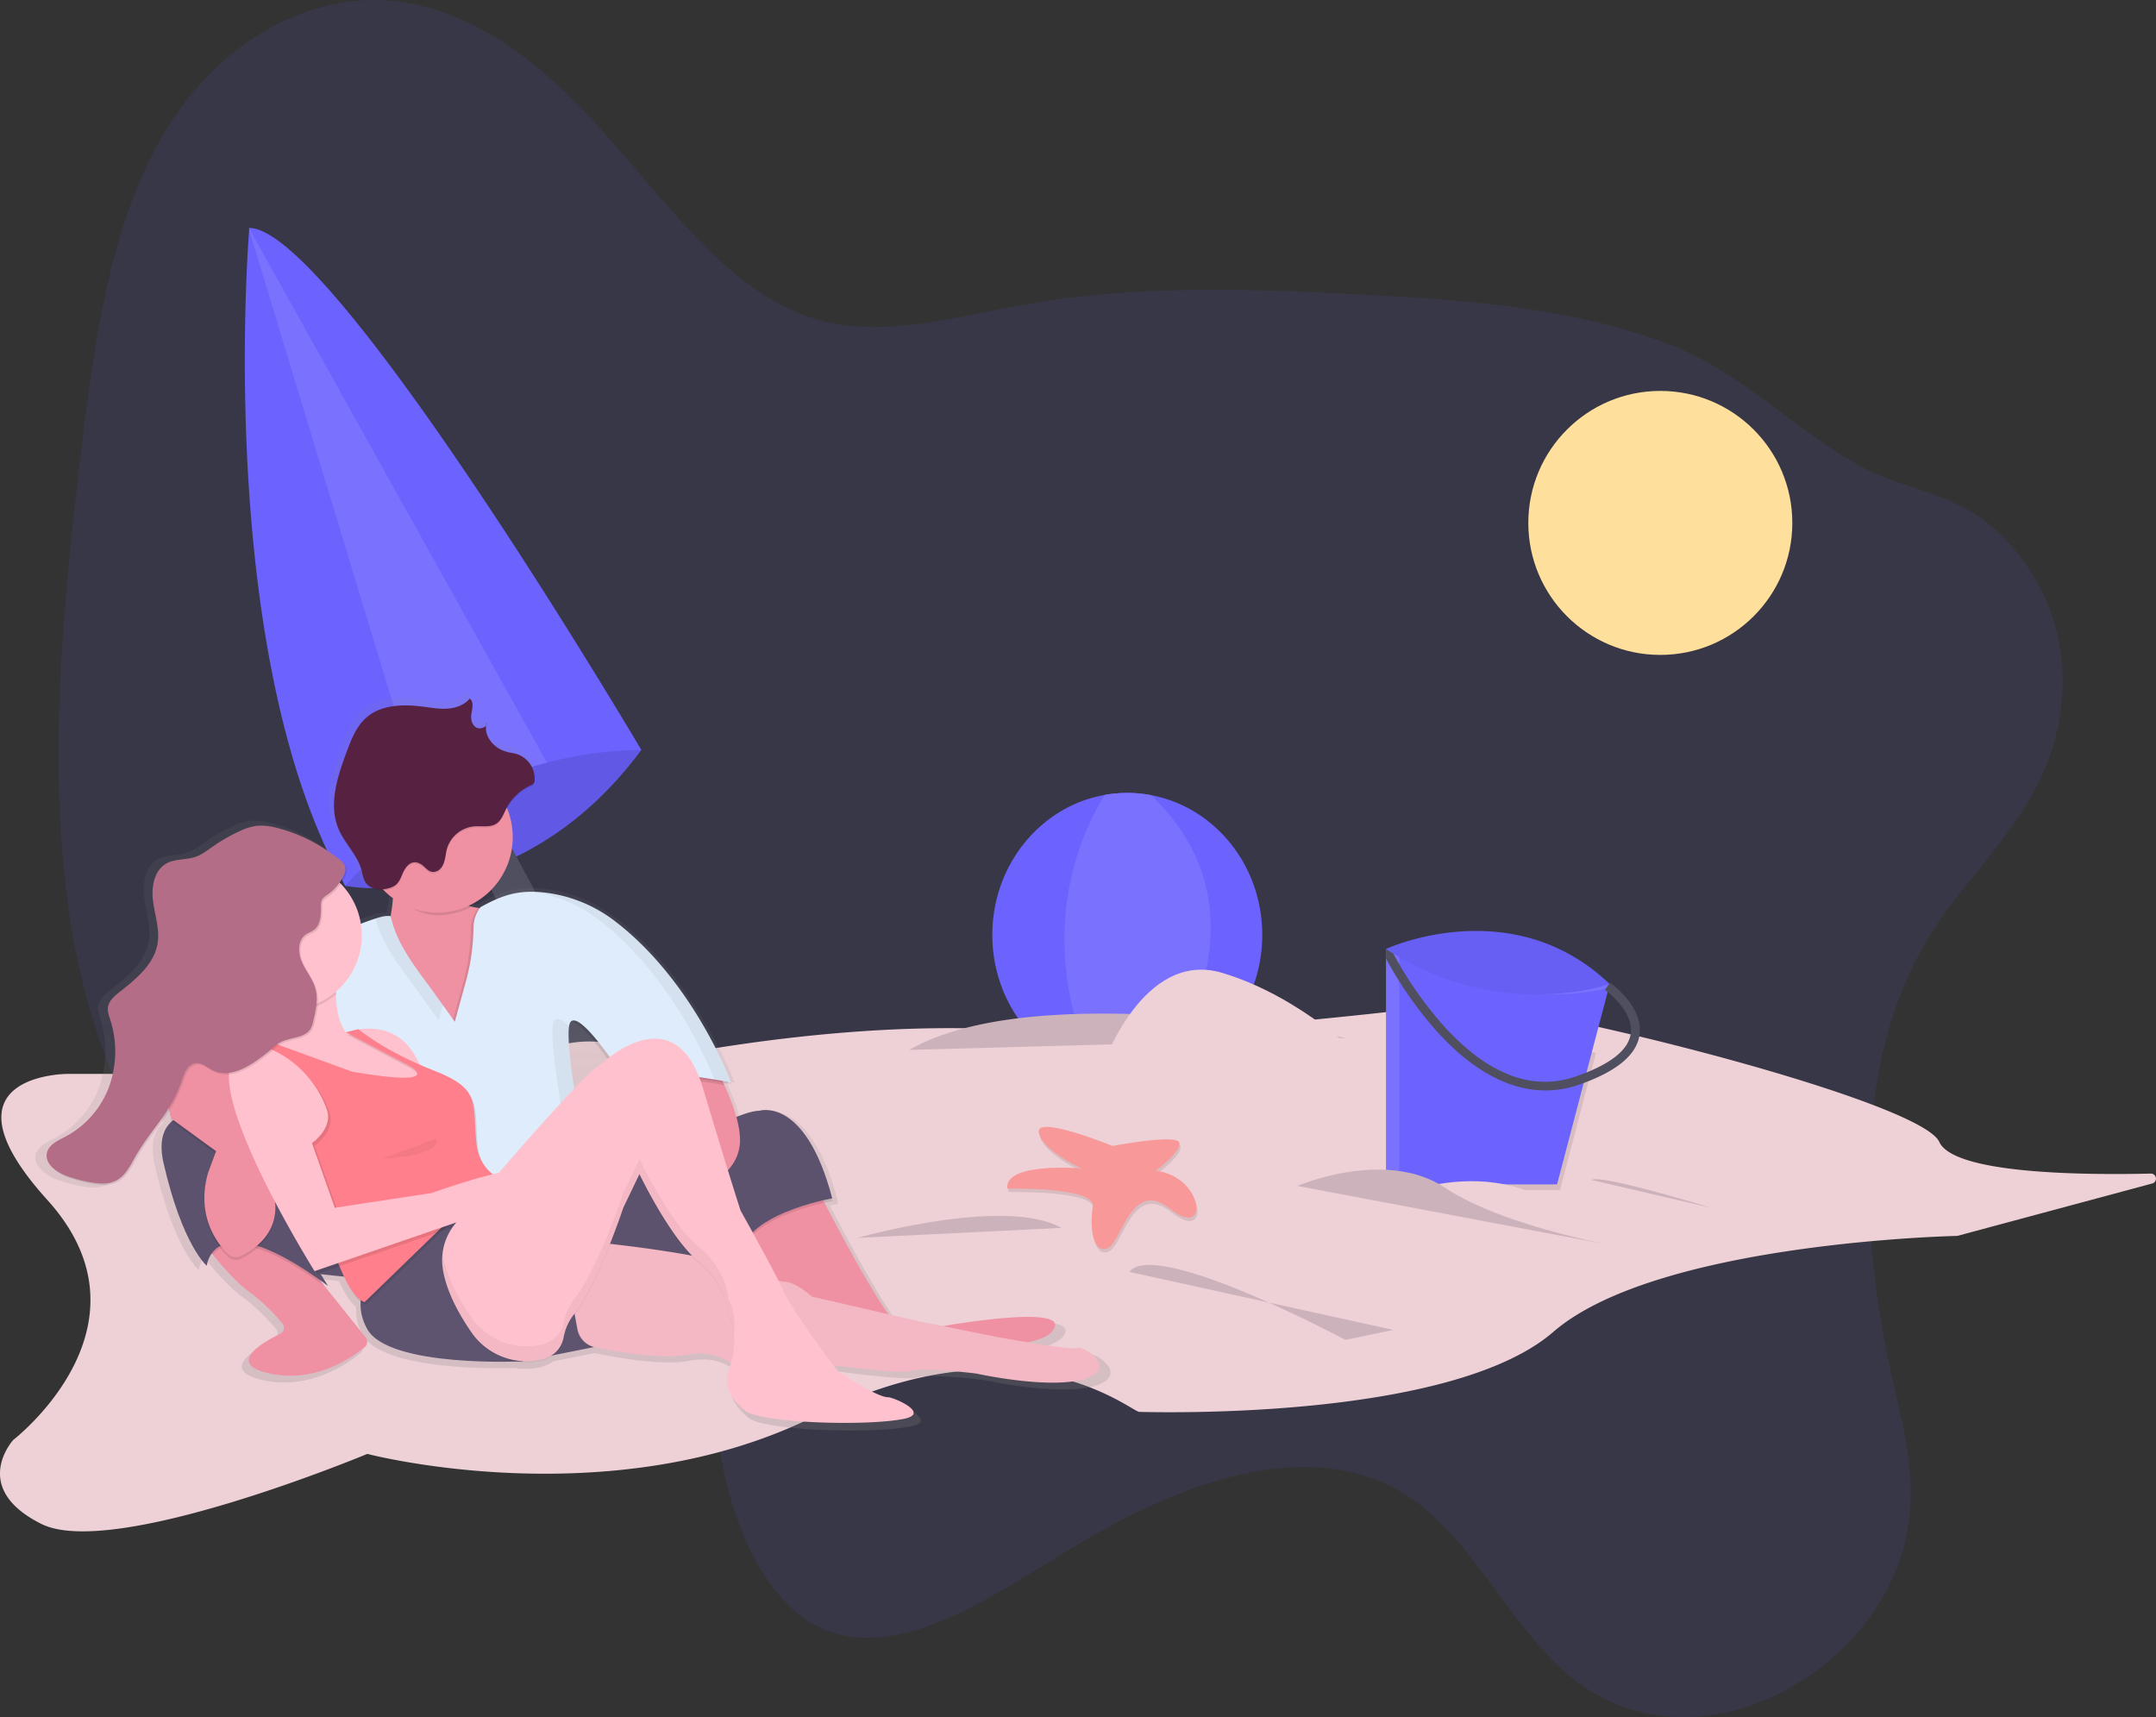 <svg xmlns="http://www.w3.org/2000/svg" xmlns:xlink="http://www.w3.org/1999/xlink" id="8fae4d9c-3ffe-41c7-ae12-9d10810cbeb6" width="1077.99" height="858.58" data-name="Layer 1" viewBox="0 0 1077.99 858.58"><rect x="0" y="0" width="1077.99" height="858.58" fill="#333333" stroke="none"/><defs><linearGradient id="6f8749ca-511d-4759-8c67-c6ca09cd723c" x1="303.23" x2="303.23" y1="380.44" y2="379.07" gradientUnits="userSpaceOnUse"><stop offset="0" stop-color="gray" stop-opacity=".25"/><stop offset=".54" stop-color="gray" stop-opacity=".12"/><stop offset="1" stop-color="gray" stop-opacity=".1"/></linearGradient><linearGradient id="694b858e-b97c-4530-94e4-ee1451c74b1d" x1="303.23" x2="303.23" y1="379.75" y2="378.38" xlink:href="#6f8749ca-511d-4759-8c67-c6ca09cd723c"/><linearGradient id="af4071b7-43dd-4316-b43e-b9c2534923d0" x1="347.52" x2="347.52" y1="736.02" y2="366.17" xlink:href="#6f8749ca-511d-4759-8c67-c6ca09cd723c"/><linearGradient id="ff04ffe4-4750-4f5d-b6ca-57aefdc18bdd" x1="355.14" x2="355.14" y1="565.29" y2="531.2" xlink:href="#6f8749ca-511d-4759-8c67-c6ca09cd723c"/><linearGradient id="7361859e-fe61-4bdf-97de-9abd060aa8b0" x1="266.1" x2="266.1" y1="444.08" y2="444.08" xlink:href="#6f8749ca-511d-4759-8c67-c6ca09cd723c"/></defs><title>beach</title><path fill="#6c63ff" d="M1024.8,490.29c-39.2,65.34-33,153.7-16.87,223.23,5.4,23.28,11.64,47.85,6.51,74-6.27,32-28.11,57.35-50.09,71.94-40.07,26.6-85.48,26.39-118.23-.53-28.3-23.27-46.65-64.19-75.56-86.19C722.18,736,655,759.39,596.48,795c-41.41,25.19-87,57-124.82,39.76-26.6-12.16-42.87-47.16-50.22-85.36-3.55-18.45-5.59-38.61-14.05-52.6-5-8.32-12-13.84-19.27-18.34-66.19-41.14-156.77-5-220.52-51.75-43.06-31.54-67-97.43-74.32-168.11s.19-146.48,9.38-221.14C109.2,184.4,117.88,127.57,145,84.15c28.74-45.93,73.46-66.81,112.1-63s71.92,29,100.52,59.93c35.74,38.61,67.81,88.08,114.5,100.13,31.79,8.2,66.74-2.13,100.68-8.14,56.73-10.05,112.53-8,167.94-5.13,53,2.76,106.39,6.35,155.63,25.27,34.84,13.39,61.38,41.79,93.83,60.07,21.15,11.92,45.15,13.19,64.81,29.18,24.21,19.7,44.94,56.37,34.63,103.12C1079.87,430,1045.61,455.61,1024.8,490.29Z" opacity=".1" transform="translate(-61.01 -20.71)"/><path fill="#6c63ff" d="M692.13,488.17c0,32.75-21.07,60.32-49.73,68.51a64.58,64.58,0,0,1-34.23.35c-29.29-7.74-51-35.63-51-68.86,0-35.2,24.33-64.41,56.27-70a64.64,64.64,0,0,1,23.06.12C668.13,424.16,692.13,453.22,692.13,488.17Z" transform="translate(-61.01 -20.71)"/><path fill="#6c63ff" d="M642.4,556.69a64.58,64.58,0,0,1-34.23.35c-29.69-67.45-8.15-117.26,5.29-138.88a64.64,64.64,0,0,1,23.06.12C686.34,466,663.29,523.62,642.4,556.69Z" transform="translate(-61.01 -20.71)"/><path fill="#fff" d="M642.4,556.69a64.58,64.58,0,0,1-34.23.35c-29.69-67.45-8.15-117.26,5.29-138.88a64.64,64.64,0,0,1,23.06.12C686.34,466,663.29,523.62,642.4,556.69Z" opacity=".1" transform="translate(-61.01 -20.71)"/><path fill="#6c63ff" d="M233.66,463.67s86,16,148-68c0,0-52-51-88-40s-60,76-60,76Z" transform="translate(-61.01 -20.71)"/><path d="M233.66,463.67s86,16,148-68c0,0-52-51-88-40s-60,76-60,76Z" opacity=".1" transform="translate(-61.01 -20.71)"/><polygon fill="#504f60" points="211.66 374.96 299.65 555.96 320.65 544.96 229.66 374.96 211.66 374.96"/><path fill="#6c63ff" d="M381.66,395.67A195,195,0,0,0,334.44,402a204.35,204.35,0,0,0-59.92,26.7c-26.61,17.33-40.86,35-40.86,35C170.21,352.15,184.4,151,185.59,135.6h0c0-.24,0-.44,0-.58l0-.34C227.66,134.67,381.66,395.67,381.66,395.67Z" transform="translate(-61.01 -20.71)"/><path fill="#eed1d7" d="M1137.13,612.46l-97.47,26.21s-150,3-202,48-203,40-207,40-60-49-162,2-224,19-224,19-127,53-163,35-14-42-14-42,74-57,17-120,10-63,10-63H287.45a95.77,95.77,0,0,0,45.21-10.87c15.06-8.05,32.78-5.48,44.64-2.09a71.38,71.38,0,0,0,31.54,1.7C505.61,530,567.36,534.7,593,538.28a143,143,0,0,0,32.23.79c32.7-2.85,100.56-8.9,137.41-13.28,10.14-1.2,17.93-2.27,22-3.12,11.4-2.38,65.22,8.11,119.66,22.14,60.16,15.49,121.09,35.31,126.34,46.86,7.24,15.92,71.05,16.65,105.76,15.84A2.52,2.52,0,0,1,1137.13,612.46Z" transform="translate(-61.01 -20.71)"/><path fill="#ccb2bb" d="M757.66,685.67l-24,5s-95-51-108-34" transform="translate(-61.01 -20.71)"/><path fill="#ccb2bb" d="M733.66,539.67s-154-31-218,6" transform="translate(-61.01 -20.71)"/><path d="M617.79,595.38s-38.5-15.74-36.82-6.74,21.36,18,21.36,18-38.78-3.37-37.1,10.12c0,0,44.4-1.12,42.72,9s0,23.61,7.31,20.8,11.8-35.41,31.48-19.67,16.86-16.3-7.31-19.11c0,0,12.93-9.56,11.8-14.05S617.79,595.38,617.79,595.38Z" opacity=".1" transform="translate(-61.01 -20.71)"/><path fill="#f89898" d="M617.23,593.69s-38.5-15.74-36.82-6.74,21.36,18,21.36,18-38.78-3.37-37.1,10.12c0,0,44.4-1.12,42.72,9s0,23.61,7.31,20.8,11.8-35.41,31.48-19.67,16.86-16.3-7.31-19.11c0,0,12.93-9.56,11.8-14.05S617.23,593.69,617.23,593.69Z" transform="translate(-61.01 -20.71)"/><path fill="#ccb2bb" d="M916.66,624.67s-55-17-60-14" transform="translate(-61.01 -20.71)"/><path fill="#ccb2bb" d="M489.66,639.67s74-21,102-5" transform="translate(-61.01 -20.71)"/><path fill="#eed1d7" d="M612.16,554.17s20-59,60-47,70,43,70,43l-130,10Z" transform="translate(-61.01 -20.71)"/><path fill="#ccb2bb" d="M177.16,620.17s31,13,83,8,93,26,93,26" transform="translate(-61.01 -20.71)"/><path fill="#fff" d="M334.44,402a204.35,204.35,0,0,0-59.92,26.7h0L185.59,135.6h0l-.43-1.42.47.84Z" opacity=".1" transform="translate(-61.01 -20.71)"/><path fill="#6c63ff" d="M754,495.2S816.88,466,865.86,512.74c0,0-30.71,34.36-43.86,28.51s-52.64-16.08-57-27.05A80.7,80.7,0,0,0,754,495.2Z" transform="translate(-61.01 -20.71)"/><path d="M754,495.2S816.88,466,865.86,512.74c0,0-30.71,34.36-43.86,28.51s-52.64-16.08-57-27.05A80.7,80.7,0,0,0,754,495.2Z" opacity=".05" transform="translate(-61.01 -20.71)"/><path d="M859,547.21l-3.34,12.71-1.37,5.21L841,615.83H755.47V533.3c7.41-.88,13.11-1.66,16.08-2.28C779.89,529.28,819.23,537,859,547.21Z" opacity=".1" transform="translate(-61.01 -20.71)"/><path fill="#6c63ff" d="M865.86,512.74l-1,3.92L854.23,557l-1.37,5.21L839.54,612.9H754V495.2q1.84,1.21,3.67,2.32h0c52.77,32.34,102.68,17.06,107.76,15.37Z" transform="translate(-61.01 -20.71)"/><g opacity=".1"><path fill="#fff" d="M865.34,514.72l.52-2-.42.15c-2.39.79-14.72,4.6-32.6,5A131.1,131.1,0,0,0,865.34,514.72Z" transform="translate(-61.01 -20.71)"/><path fill="#fff" d="M757.68,497.52h0q-1.83-1.11-3.67-2.32V612.9h6.58V499.26C759.62,498.69,758.65,498.12,757.68,497.52Z" transform="translate(-61.01 -20.71)"/></g><path fill="#504f60" d="M880.77,538.16c-1.37,9.63-10.75,17.71-27.91,24.05q-1.16.44-2.37.86a50.65,50.65,0,0,1-16.71,2.87c-18.11,0-36.52-9.89-54.09-29.23A192.43,192.43,0,0,1,754,500V495.2q1.84,1.21,3.67,2.32h0A191,191,0,0,0,783,533.81c22,24.22,44.24,32.67,66,25.11,1.81-.63,3.53-1.27,5.17-1.93,13.68-5.51,21.14-12,22.2-19.45,1.33-9.35-8-18-11.59-20.89-.8-.65-1.3-1-1.33-1l1.94-2.74.59-.84C866.72,512.53,882.76,524.05,880.77,538.16Z" transform="translate(-61.01 -20.71)"/><circle cx="830.15" cy="261.46" r="66" fill="#ffdf9c"/><g opacity=".05"><path fill="url(#6f8749ca-511d-4759-8c67-c6ca09cd723c)" d="M303.07,380.44a2.35,2.35,0,0,0,.33-1.37A8.57,8.57,0,0,0,303.07,380.44Z" transform="translate(-61.01 -20.71)"/></g><g opacity=".05"><path fill="url(#694b858e-b97c-4530-94e4-ee1451c74b1d)" d="M303.07,379.75a2.35,2.35,0,0,0,.33-1.37A8.57,8.57,0,0,0,303.07,379.75Z" transform="translate(-61.01 -20.71)"/></g><path fill="url(#af4071b7-43dd-4316-b43e-b9c2534923d0)" d="M605.17,697.76c-1.56.78-14.37-1.09-25.19-2.86,5.83-1.33,10.1-3.1,12.11-5.41,11.63-13.37-39.6-5.63-55.8-2.9l-13-2.61-14.6-3.37c-10.07-14.15-25.33-42.85-32.72-57.08,2.45-.55,4-.82,4-.82-.12-.45-.24-.88-.36-1.31l.36-.06c-13.77-52.32-37.17-44.75-37.17-44.75-2.8,0-6.91,1.21-11.77,3.19a111.44,111.44,0,0,0-6.08-16.22l-.57-1.23,2.59.49s-.13-.36-.4-1l.24,0,.57.11.12,0,.23,0,.6.12s-18.9-51.29-59.08-82.15a72.69,72.69,0,0,0-36.75-14.89c-.71-.07-1.4-.13-2.09-.18l-.62,0-1.54-.07-1.08,0h0c-9.12-.13-15.77,2.12-23.45,6-1.4.69-2.83,1.43-4.31,2.24a31.21,31.21,0,0,1-3.42-.61q-.92-.22-1.8-.51a38.56,38.56,0,0,0,19.71-49.81,26.28,26.28,0,0,1,11.93-10.95,3.85,3.85,0,0,0,1.64-1.09,3.59,3.59,0,0,0,.46-2.06V408c0-.13,0-.26,0-.39s0-.16,0-.24v-.06A13.28,13.28,0,0,0,316.46,394a21.07,21.07,0,0,1-5.52-1.59c-4.27-1.94-7.76-6.27-8-10.76a8.76,8.76,0,0,1,.11-1.2l-.1.15c0-.28.06-.56.1-.84a4,4,0,0,1-5.44,1,6.24,6.24,0,0,1-2.15-4.93,11.4,11.4,0,0,1,.16-1.54,21.84,21.84,0,0,0,.52-4.31c.07-1.53-.22-2.93-1.46-3.74-2.63,3.24-6.89,4.78-11,5.11s-8.32-.4-12.45-.95C261,369,249.51,369.15,241.82,376c-5,4.45-7.53,11-9.87,17.26-3.31,8.86-6.62,18.48-6.52,27.72a30.7,30.7,0,0,0,2.41,12.59c3.22,7.42,9.76,13.28,11.76,21.12a22.38,22.38,0,0,0,1.57,5.35c1.81,3.31,6,4.64,9.81,4.13a38.75,38.75,0,0,0,4.6,3.91c0,.43-.07.87-.11,1.3-.26,2.71-.62,5.39-1.12,8-.31-.44-.73-.2-2-.2l-.43,0h-.11l-.5.06h0l-.54.09-.12,0-.63.13h0l-.69.17-.09,0-.77.21h0l-.84.24h0c-2.4.72-5.32,1.77-8.4,3A37.74,37.74,0,0,0,229,460.84a20.6,20.6,0,0,0,2.59-4.79c1-2.8,0-4.73-1.84-6.39a38.22,38.22,0,0,0-5.43-4.21,79.73,79.73,0,0,0-28.19-13.31,29,29,0,0,0-10.07-1.05,29.55,29.55,0,0,0-9.16,2.93,87.69,87.69,0,0,0-13.24,7.65c-2.81,2-5.57,4.14-8.81,5.26-4.87,1.69-10.5.9-15,3.44-6.28,3.55-7.69,12.07-6.76,19.23s3.47,14.29,2.34,21.42c-1.69,10.67-10.94,18.25-19.44,24.91-2.68,2.1-5.55,4.56-6,7.94-.26,2.11.52,4.19,1.17,6.22a52.86,52.86,0,0,1-.53,34.06,47.6,47.6,0,0,1-22.23,25.61c-3.91,2-8.65,4.13-9.56,8.44-.62,2.9.75,5.46,3,7.51a20.55,20.55,0,0,0,7.72,4.84A69.48,69.48,0,0,0,102.78,614c4,.63,8.21.87,11.83-.87,4.21-2,6.78-6.32,9-10.43,5.69-10.5,12.23-17.49,17.63-25.94.71,3.09,1.29,5.24,1.32,5.36-4.48,4-6.58,10.68-4.13,21.36,9.64,42,22,52.32,22,52.32a14.6,14.6,0,0,1,2.55-6.29l.55.66h0c5.88,7.14,12.63,14.57,18.24,18.7a95.9,95.9,0,0,1,17.31,16.45,3.45,3.45,0,0,1-1.18,5.27c-8.83,4.3-28.13,15.34-5.11,20.27s41.8-8.12,48.39-13.57a3.46,3.46,0,0,0,.5-4.83l-21-26.2L218.17,663c1.39,1,2.8,2,4.26,3.08l-3.74-6,11.84,1.23c.34.72.69,1.43,1,2.11,2.36,4.85,4.86,8.63,7.46,10.74a25.43,25.43,0,0,0,3.36,13.93c9.45,17.13,61.48,17,76.06,16.65a34,34,0,0,0,4.1.4,34.31,34.31,0,0,0,6.79-.45l.48-.08a17.49,17.49,0,0,0,7.84-3.22l20.71-4.14.47.11c11.69,2.41,33.93,6.26,46.7,3.81,12.24-2.35,19.33,1.73,22.59,4.55a38,38,0,0,1-1.25,3.71h.18c-.81,1.8-3.83,10.5,8.43,20.31,8,6.4,62.54,8.07,81.23,4.13,13.46-2.84-5.67-11-8.26-11-5.87,0-24.09-12.36-26-13.65l-2-2.68c12.67,1.69,35,4.37,39.37,2.9,6.2-2.07,33.73,1.38,33.73,1.38s37.17,8.26,55.07,2.75S607.93,696.39,605.17,697.76Z" transform="translate(-61.01 -20.71)"/><g opacity=".05"><path fill="url(#ff04ffe4-4750-4f5d-b6ca-57aefdc18bdd)" d="M362.17,552.52c-2.17.93-7.33,5.79-14,12.77-2.13-14-3.5-26.64-2.61-31.89a4.73,4.73,0,0,1,.79-2.19c4-.27,12.18,9.77,18.71,18.86C363.22,551.51,362.17,552.52,362.17,552.52Z" transform="translate(-61.01 -20.71)"/></g><g opacity=".05"><polygon fill="url(#7361859e-fe61-4bdf-97de-9abd060aa8b0)" points="266.1 444.08 266.1 444.08 266.1 444.08 266.1 444.08"/></g><path fill="#ef91a3" d="M469,613.82s35,69.42,43.81,72.12,14.83-1.35,14.83-1.35,72.79-13.48,59.31,2-131.43,6.07-131.43,6.07L425.9,626Z" transform="translate(-61.01 -20.71)"/><path d="M368.61,615.17s56.62-37.74,72.12-37.74c0,0,22.92-7.41,36.4,43.81,0,0-46.51,8.09-45.83,30.33l-8.76-18.87-37.74,41.79-45.83-31Z" opacity=".1" transform="translate(-61.01 -20.71)"/><path fill="#5d526e" d="M368.61,613.82s56.62-37.74,72.12-37.74c0,0,22.92-7.41,36.4,43.81,0,0-46.51,8.09-45.83,30.33l-8.76-18.87-37.74,41.79-45.83-31Z" transform="translate(-61.01 -20.71)"/><path fill="#ef91a3" d="M430.61,594.95c-3.37,16.18-20.89,18.87-20.89,18.87l-24.94-15.5s-3.52-23.22-6.49-37.37c-1.14-5.44-2.2-9.54-2.95-10.48-2.7-3.37,39.77-2.7,39.77-2.7a167,167,0,0,1,8.13,15.55C427.86,573.43,432.41,586.31,430.61,594.95Z" transform="translate(-61.01 -20.71)"/><path fill="#ef91a3" d="M322.77,473l-14.15,67.4-34.37-8.76S242.57,506.65,252,491.15c3.09-5.07,4.66-12.44,5.38-20.07,1.48-15.71-.66-32.51-.66-32.51s37.74-10.11,30.33,17.52c-3,11.35,2.43,16.22,9.95,18C307.79,476.7,322.77,473,322.77,473Z" transform="translate(-61.01 -20.71)"/><path d="M297,474.12a37.51,37.51,0,0,1-17.36,4.23c-8.32,0-16.34-5.21-22.58-9.77a154,154,0,0,0-.34-30s37.74-10.11,30.33,17.52C284,467.45,289.48,472.32,297,474.12Z" opacity=".1" transform="translate(-61.01 -20.71)"/><circle cx="218.63" cy="418.54" r="37.74" fill="#ef91a3"/><path d="M276.81,518l10.24,14.28,5.82-21.11a105.06,105.06,0,0,0,3.53-25.88A17.78,17.78,0,0,1,299.86,475c10.5-5.73,18.3-8.75,31.54-7.39a71.18,71.18,0,0,1,36,14.58c39.34,30.22,57.84,80.43,57.84,80.43S371.3,551.81,374,563.94c0,0-23.59-37.74-29-31.68s11.46,86.27,11.46,86.27l-110.54,8.09-29-76.84,1.35-57.29s28.65-13.14,34.71-13.14c2.12,0,1.8-.74,2.7,2.7C259.17,495.29,268.84,506.87,276.81,518Z" opacity=".1" transform="translate(-61.01 -20.71)"/><path d="M423.24,563.32c-9.38-1.69-35.93-6-44.95-2.37-1.14-5.44-2.2-9.54-2.95-10.48-2.7-3.37,39.77-2.7,39.77-2.7A167,167,0,0,1,423.24,563.32Z" opacity=".1" transform="translate(-61.01 -20.71)"/><path fill="#dfecfb" d="M278.16,517.31l10.24,14.28,5.82-21.11a105.06,105.06,0,0,0,3.53-25.88,17.78,17.78,0,0,1,3.45-10.29c10.5-5.73,18.3-8.75,31.54-7.39a71.18,71.18,0,0,1,36,14.58c39.34,30.22,57.84,80.43,57.84,80.43s-53.92-10.78-51.22,1.35c0,0-23.59-37.74-29-31.68s11.46,86.27,11.46,86.27L247.28,626l-29-76.84,1.35-57.29s28.65-13.14,34.71-13.14c2.12,0,1.8-.74,2.7,2.7C260.52,494.62,270.19,506.2,278.16,517.31Z" transform="translate(-61.01 -20.71)"/><path d="M253.43,465.92c-3.79.68-8.2-.6-10-4a21.91,21.91,0,0,1-1.54-5.24c-2-7.68-8.36-13.41-11.51-20.68-5.31-12.25-.65-26.29,4-38.8,2.3-6.14,4.77-12.54,9.67-16.9,7.53-6.7,18.77-6.86,28.76-5.54,4,.53,8.12,1.25,12.19.93s8.24-1.83,10.82-5c2.17,1.41,1.37,4.67.92,7.21s-.08,5.46,2,7,5.82.27,5.65-2.27c-1.82,5.4,2.2,11.37,7.39,13.72a20.63,20.63,0,0,0,5.41,1.56A13,13,0,0,1,328.26,411v.06a3.52,3.52,0,0,1-.45,2,3.77,3.77,0,0,1-1.6,1.06,25.71,25.71,0,0,0-12.15,11.6c-1.4,2.73-2.45,5.89-5,7.56-3.17,2-7.31,1-11.07,1.32a15.71,15.71,0,0,0-13.56,11.13c-.87,3.12-.76,6.52-2.71,9.3a5.3,5.3,0,0,1-3.69,2.32c-2.92.32-4.27-2.31-6.36-3.66-4.93-3.18-8.07,1-9.63,5C260.3,463,259.11,464.91,253.43,465.92Z" opacity=".1" transform="translate(-61.01 -20.71)"/><path fill="#572142" d="M253.43,465.24c-3.79.68-8.2-.6-10-4a21.91,21.91,0,0,1-1.54-5.24c-2-7.68-8.36-13.41-11.51-20.68-5.31-12.25-.65-26.29,4-38.8,2.3-6.14,4.77-12.54,9.67-16.9,7.53-6.7,18.77-6.86,28.76-5.54,4,.53,8.12,1.25,12.19.93s8.24-1.83,10.82-5c2.17,1.41,1.37,4.67.92,7.21s-.08,5.46,2,7,5.82.27,5.65-2.27c-1.82,5.4,2.2,11.37,7.39,13.72a20.63,20.63,0,0,0,5.41,1.56,13,13,0,0,1,11.15,13.06v.06a3.52,3.52,0,0,1-.45,2,3.77,3.77,0,0,1-1.6,1.06,25.71,25.71,0,0,0-12.15,11.6c-1.4,2.73-2.45,5.89-5,7.56-3.17,2-7.31,1-11.07,1.32a15.71,15.71,0,0,0-13.56,11.13c-.87,3.12-.76,6.52-2.71,9.3a5.3,5.3,0,0,1-3.69,2.32c-2.92.32-4.27-2.31-6.36-3.66-4.93-3.18-8.07,1-9.63,5C260.3,462.36,259.11,464.23,253.43,465.24Z" transform="translate(-61.01 -20.71)"/><g opacity=".05"><path d="M360.64,480.81c36.39,27.95,54.95,73,57.53,79.61,5,.82,8.4,1.5,8.4,1.5s-18.5-50.22-57.84-80.43a71.18,71.18,0,0,0-36-14.58c-1.84-.19-3.56-.28-5.21-.31A71.55,71.55,0,0,1,360.64,480.81Z" transform="translate(-61.01 -20.71)"/><path d="M249,480.7c3.46,13.24,13.13,24.82,21.11,35.94l10.24,14.28,2.11-7.66-4.26-5.94c-8-11.12-17.65-22.7-21.11-35.94-.9-3.43-.57-2.7-2.7-2.7a22.38,22.38,0,0,0-5.59,1.26Z" transform="translate(-61.01 -20.71)"/><path d="M371.76,557.74c2.19,3.29,3.59,5.53,3.59,5.53-1.18-5.29,8.42-6.22,19.62-5.59C386.18,556.75,377.06,556.34,371.76,557.74Z" transform="translate(-61.01 -20.71)"/><path d="M345.57,533.76c-3.19-3-5.87-4.45-7.3-2.85-5.39,6.07,11.46,86.27,11.46,86.27l-102.91,7.53.46,1.23,110.54-8.09S343.15,548,345.57,533.76Z" transform="translate(-61.01 -20.71)"/></g><path fill="#ef91a3" d="M243.44,694.22c-6.45,5.34-24.76,18.13-47.38,13.28s-3.63-15.64,5-19.85a3.38,3.38,0,0,0,1.15-5.16,93.9,93.9,0,0,0-16.94-16.1c-5.49-4-12.11-11.32-17.86-18.31h0c-3-3.66-5.8-7.23-8.07-10.23a3.38,3.38,0,0,1,3.59-5.3l44.19,12a3.37,3.37,0,0,1,1.75,1.15l14.52,18.15,20.52,25.65A3.39,3.39,0,0,1,243.44,694.22Z" transform="translate(-61.01 -20.71)"/><path d="M223.4,663.84c-36.87-26.89-50.79-22.09-56-15.76-3-3.66-5.8-7.23-8.07-10.23a3.38,3.38,0,0,1,3.59-5.3l44.19,12a3.37,3.37,0,0,1,1.75,1.15Z" opacity=".1" transform="translate(-61.01 -20.71)"/><path fill="#5d526e" d="M192.69,580.79s-59.31-19.55-49.88,21.57,21.57,51.22,21.57,51.22,3.37-32.35,60.66,10.11l-20.22-32.35,23.59-29.66Z" transform="translate(-61.01 -20.71)"/><path d="M178.54,543.72s-5.39,28.31,14.15,62.68c15.49,27.25-2.9,39.67-11.18,43.65a5.84,5.84,0,0,1-6.64-1.11c-5.46-5.4-15.93-19.1-9.81-40.52l4-10.78-22.24-16.18s-6-22.32-3.35-27.34,24.24-18.5,24.24-18.5Z" opacity=".1" transform="translate(-61.01 -20.71)"/><path fill="#ef91a3" d="M178.54,542.38s-5.39,28.31,14.15,62.68c15.49,27.25-2.9,39.67-11.18,43.65a5.84,5.84,0,0,1-6.64-1.11c-5.46-5.4-15.93-19.1-9.81-40.52l4-10.78-22.24-16.18s-6-22.32-3.35-27.34,24.24-18.5,24.24-18.5Z" transform="translate(-61.01 -20.71)"/><path fill="#dfecfb" d="M227.74,488.46S179.21,516.09,159,534.29s-16.18,24.26-16.18,24.26,19.55-36.4,36.4-4.72c0,0,47.18-34.37,60-19.55S227.74,488.46,227.74,488.46Z" transform="translate(-61.01 -20.71)"/><polygon fill="#5d526e" points="148.53 626.81 188.97 618.72 184.26 639.61 154.95 636.56 148.53 626.81"/><path fill="#ffc1cd" d="M279.64,558.55l-1.35,14.83-48.53-8.09-14.83-9.44-22.24-8.09a38.71,38.71,0,0,0,1.18-22.54,34.21,34.21,0,0,0-3.88-9.14c-9.44-15.5,39.77-8.76,39.77-8.76a65.07,65.07,0,0,0-.74,10.56c.1,11.26,3.29,27.14,21,24.49l14.83,8.76Z" transform="translate(-61.01 -20.71)"/><path fill="#ffc1cd" d="M231.78,537.66s24.94-10.78,37.07,11.46S286.38,570,286.38,570l-24.26-15.5Z" transform="translate(-61.01 -20.71)"/><path fill="#5f5470" d="M252.68,650.22s-18.87,15.5-8.09,35,78.18,16.18,78.18,16.18-42.79-16.08-32.18-70C290.6,631.39,260.09,640.11,252.68,650.22Z" transform="translate(-61.01 -20.71)"/><path fill="#5f5470" d="M342.32,673.13l-6.74,25.61L359.17,694s-10.11-21.57-8.76-27.63S342.32,673.13,342.32,673.13Z" transform="translate(-61.01 -20.71)"/><path fill="#ffc1cd" d="M361.19,642.13s61.33,6.07,78.18,15.5l12.81,4s4.72-1.35,14.83,7.41l52.57,12.13L560,689.31s37.07,6.74,39.77,5.39,20.89,10.11,3.37,15.5-53.92-2.7-53.92-2.7-27-3.37-33-1.35-47.18-4-47.18-4l-40.44,2.7s-6.74-10.11-24.26-6.74c-12.51,2.4-34.28-1.37-45.72-3.73a11.38,11.38,0,0,1-8.9-9.06l-4-21.59Z" transform="translate(-61.01 -20.71)"/><path d="M361.19,642.13s61.33,6.07,78.18,15.5l12.81,4s4.72-1.35,14.83,7.41l52.57,12.13L560,689.31s37.07,6.74,39.77,5.39,20.89,10.11,3.37,15.5-53.92-2.7-53.92-2.7-27-3.37-33-1.35-47.18-4-47.18-4l-40.44,2.7s-6.74-10.11-24.26-6.74c-12.51,2.4-34.28-1.37-45.72-3.73a11.38,11.38,0,0,1-8.9-9.06l-4-21.59Z" opacity=".05" transform="translate(-61.01 -20.71)"/><path d="M229,517.89a37.14,37.14,0,0,1-35.15,7.34,34.21,34.21,0,0,0-3.88-9.14c-9.44-15.5,39.77-8.76,39.77-8.76A65.07,65.07,0,0,0,229,517.89Z" opacity=".1" transform="translate(-61.01 -20.71)"/><circle cx="143.82" cy="467.74" r="37.07" fill="#ffc1cd"/><path d="M189.32,543s28.31,15.5,29.66,25.61-4,22.24-4,22.24,12.81,76.84,29,82.23l43.14-41.79,36.4-16.18s-21.57-1.35-23.59-21.57,2.7-27-21.57-36.4-37.41-20.56-37.41-20.56l-6.27,1.58,32.21,17s18.2,10.78-29,2.7L193.36,541.7Z" opacity=".1" transform="translate(-61.01 -20.71)"/><path fill="#ff808c" d="M188.65,541.7S217,557.2,218.3,567.31s-4,22.24-4,22.24,12.81,76.84,29,82.23L286.38,630l36.4-16.18s-21.57-1.35-23.59-21.57,2.7-27-21.57-36.4-37.41-20.56-37.41-20.56l-6.27,1.58,32.21,17s18.2,10.78-29,2.7l-44.48-16.18Z" transform="translate(-61.01 -20.71)"/><path d="M198.76,547.09S171.12,537,177.86,569.34s41.79,88.29,41.79,88.29l82.23-28.31s25.61-19.55,18.87-21.57-42.46,10.78-42.46,10.78L229.76,626,218.3,593.6s10.78-7.41,7.41-16.85l-.1-.28a52.13,52.13,0,0,0-25.78-28.83Z" opacity=".1" transform="translate(-61.01 -20.71)"/><path fill="#ffc1cd" d="M197.41,545.75S169.77,535.64,176.51,568s41.79,88.29,41.79,88.29L300.53,628s25.61-19.55,18.87-21.57-42.46,10.78-42.46,10.78l-48.53,7.41L217,592.25s10.78-7.41,7.41-16.85l-.1-.28a52.13,52.13,0,0,0-25.78-28.83Z" transform="translate(-61.01 -20.71)"/><path d="M200,435.29a28.44,28.44,0,0,0-9.86-1,28.93,28.93,0,0,0-9,2.86,85.86,85.86,0,0,0-13,7.49c-2.75,1.93-5.45,4.05-8.63,5.15-4.76,1.65-10.28.88-14.67,3.37-6.15,3.48-7.53,11.82-6.62,18.82s3.39,14,2.29,21c-1.65,10.45-10.71,17.87-19,24.39-2.62,2.05-5.43,4.47-5.84,7.77-.25,2.07.51,4.11,1.14,6.09a51.75,51.75,0,0,1-.52,33.35,46.61,46.61,0,0,1-21.77,25.07c-3.83,2-8.47,4-9.36,8.26-1.14,5.36,4.63,9.51,9.77,11.41a68,68,0,0,0,12.94,3.38c3.88.61,8,.85,11.58-.85,4.12-2,6.64-6.19,8.82-10.21,8.49-15.66,18.9-23.34,24.39-40.28,1.18-3.65,3.07-8,6.9-8.37,2.39-.23,4.55,1.28,6.59,2.56,9.81,6.18,20.11-.75,29.24-7.89,2.11-1.65,3.92-3.73,6.27-5,5-2.74,12.27-2,15.27-6.8a13.47,13.47,0,0,0,1.43-4.09c1.23-5.27,2.45-10.8,1-16-1.31-4.83-4.73-8.79-6.75-13.38s-2.13-10.85,2-13.69c1.24-.85,2.72-1.29,3.94-2.18,3.54-2.57,3.62-7.7,3.6-12.07a6.43,6.43,0,0,1,.54-3.16,7.58,7.58,0,0,1,2.49-2.29A24.53,24.53,0,0,0,234,458c1.79-4.82-2.79-7-6.44-9.7A78.06,78.06,0,0,0,200,435.29Z" opacity=".1" transform="translate(-61.01 -20.71)"/><path fill="#b46d86" d="M199.31,434.62a28.44,28.44,0,0,0-9.86-1,28.93,28.93,0,0,0-9,2.86,85.86,85.86,0,0,0-13,7.49c-2.75,1.93-5.45,4.05-8.63,5.15-4.76,1.65-10.28.88-14.67,3.37-6.15,3.48-7.53,11.82-6.62,18.82s3.39,14,2.29,21c-1.65,10.45-10.71,17.87-19,24.39-2.62,2.05-5.43,4.47-5.84,7.77-.25,2.07.51,4.11,1.14,6.09a51.75,51.75,0,0,1-.52,33.35,46.61,46.61,0,0,1-21.77,25.07c-3.83,2-8.47,4-9.36,8.26-1.14,5.36,4.63,9.51,9.77,11.41A68,68,0,0,0,107.22,612c3.88.61,8,.85,11.58-.85,4.12-2,6.64-6.19,8.82-10.21,8.49-15.66,18.9-23.34,24.39-40.28,1.18-3.65,3.07-8,6.9-8.37,2.39-.23,4.55,1.28,6.59,2.56,9.81,6.18,20.11-.75,29.24-7.89,2.11-1.65,3.92-3.73,6.27-5,5-2.74,12.27-2,15.27-6.8A13.47,13.47,0,0,0,217.7,531c1.23-5.27,2.45-10.8,1-16-1.31-4.83-4.73-8.79-6.75-13.38s-2.13-10.85,2-13.69c1.24-.85,2.72-1.29,3.94-2.18,3.54-2.57,3.62-7.7,3.6-12.07a6.43,6.43,0,0,1,.54-3.16,7.58,7.58,0,0,1,2.49-2.29,24.53,24.53,0,0,0,8.81-10.88c1.79-4.82-2.79-7-6.44-9.7A78.06,78.06,0,0,0,199.31,434.62Z" transform="translate(-61.01 -20.71)"/><path fill="#ffc1cd" d="M513.18,730.09c-18.3,3.86-71.69,2.22-79.53-4-12-9.6-9-18.12-8.25-19.88h-.18s6.74-16.18,0-28.31c0,0-.67-14.83-14.83-26.29s-29.66-43.81-29.66-43.81l-8.09,16.85s-12.16,37-24.77,53.42a26.19,26.19,0,0,0-5,11.11c-.84,4.46-3.72,10.07-12.68,11.63l-.47.08a33.42,33.42,0,0,1-33-14c-6-8.69-12.87-20.74-14.41-32.48a28.56,28.56,0,0,1,6.61-22.16l.07-.09c14.52-17.15,64.85-76.16,72.91-79.61,0,0,36.4-35,50.55,12.13S431.29,626,431.29,626s16.92,30.23,21.57,40.44c4.8,10.55,24.76,36.88,26.79,39.54,1.85,1.27,19.69,13.37,25.44,13.37C507.63,719.3,526.36,727.3,513.18,730.09Z" transform="translate(-61.01 -20.71)"/><g opacity=".05"><path d="M428,687.35c.57-5.24.26-11.48-2.76-16.91,0,0-.67-14.83-14.83-26.29s-29.66-43.81-29.66-43.81l-8.09,16.85s-12.16,37-24.77,53.42a26.19,26.19,0,0,0-5,11.11c-.84,4.46-3.72,10.07-12.68,11.63l-.47.08a33.42,33.42,0,0,1-33-14c-6-8.59-12.71-20.47-14.35-32.09a28,28,0,0,0-.06,7.7c1.55,11.74,8.38,23.8,14.41,32.48a33.42,33.42,0,0,0,33,14l.47-.08c9-1.56,11.84-7.17,12.68-11.63a26.19,26.19,0,0,1,5-11.11c12.61-16.43,24.77-53.42,24.77-53.42l8.09-16.85s15.5,32.35,29.66,43.81,14.83,26.29,14.83,26.29A24.08,24.08,0,0,1,428,687.35Z" transform="translate(-61.01 -20.71)"/></g><path d="M252.34,600s29-.67,27-10.11" opacity=".05" transform="translate(-61.01 -20.71)"/><path fill="#eed1d7" d="M727.66,633.67s45-31,89-20,11,49,11,49Z" transform="translate(-61.01 -20.71)"/><path fill="#ccb2bb" d="M709.66,613.67s44-19,74,1,90,30,90,30" transform="translate(-61.01 -20.71)"/></svg>